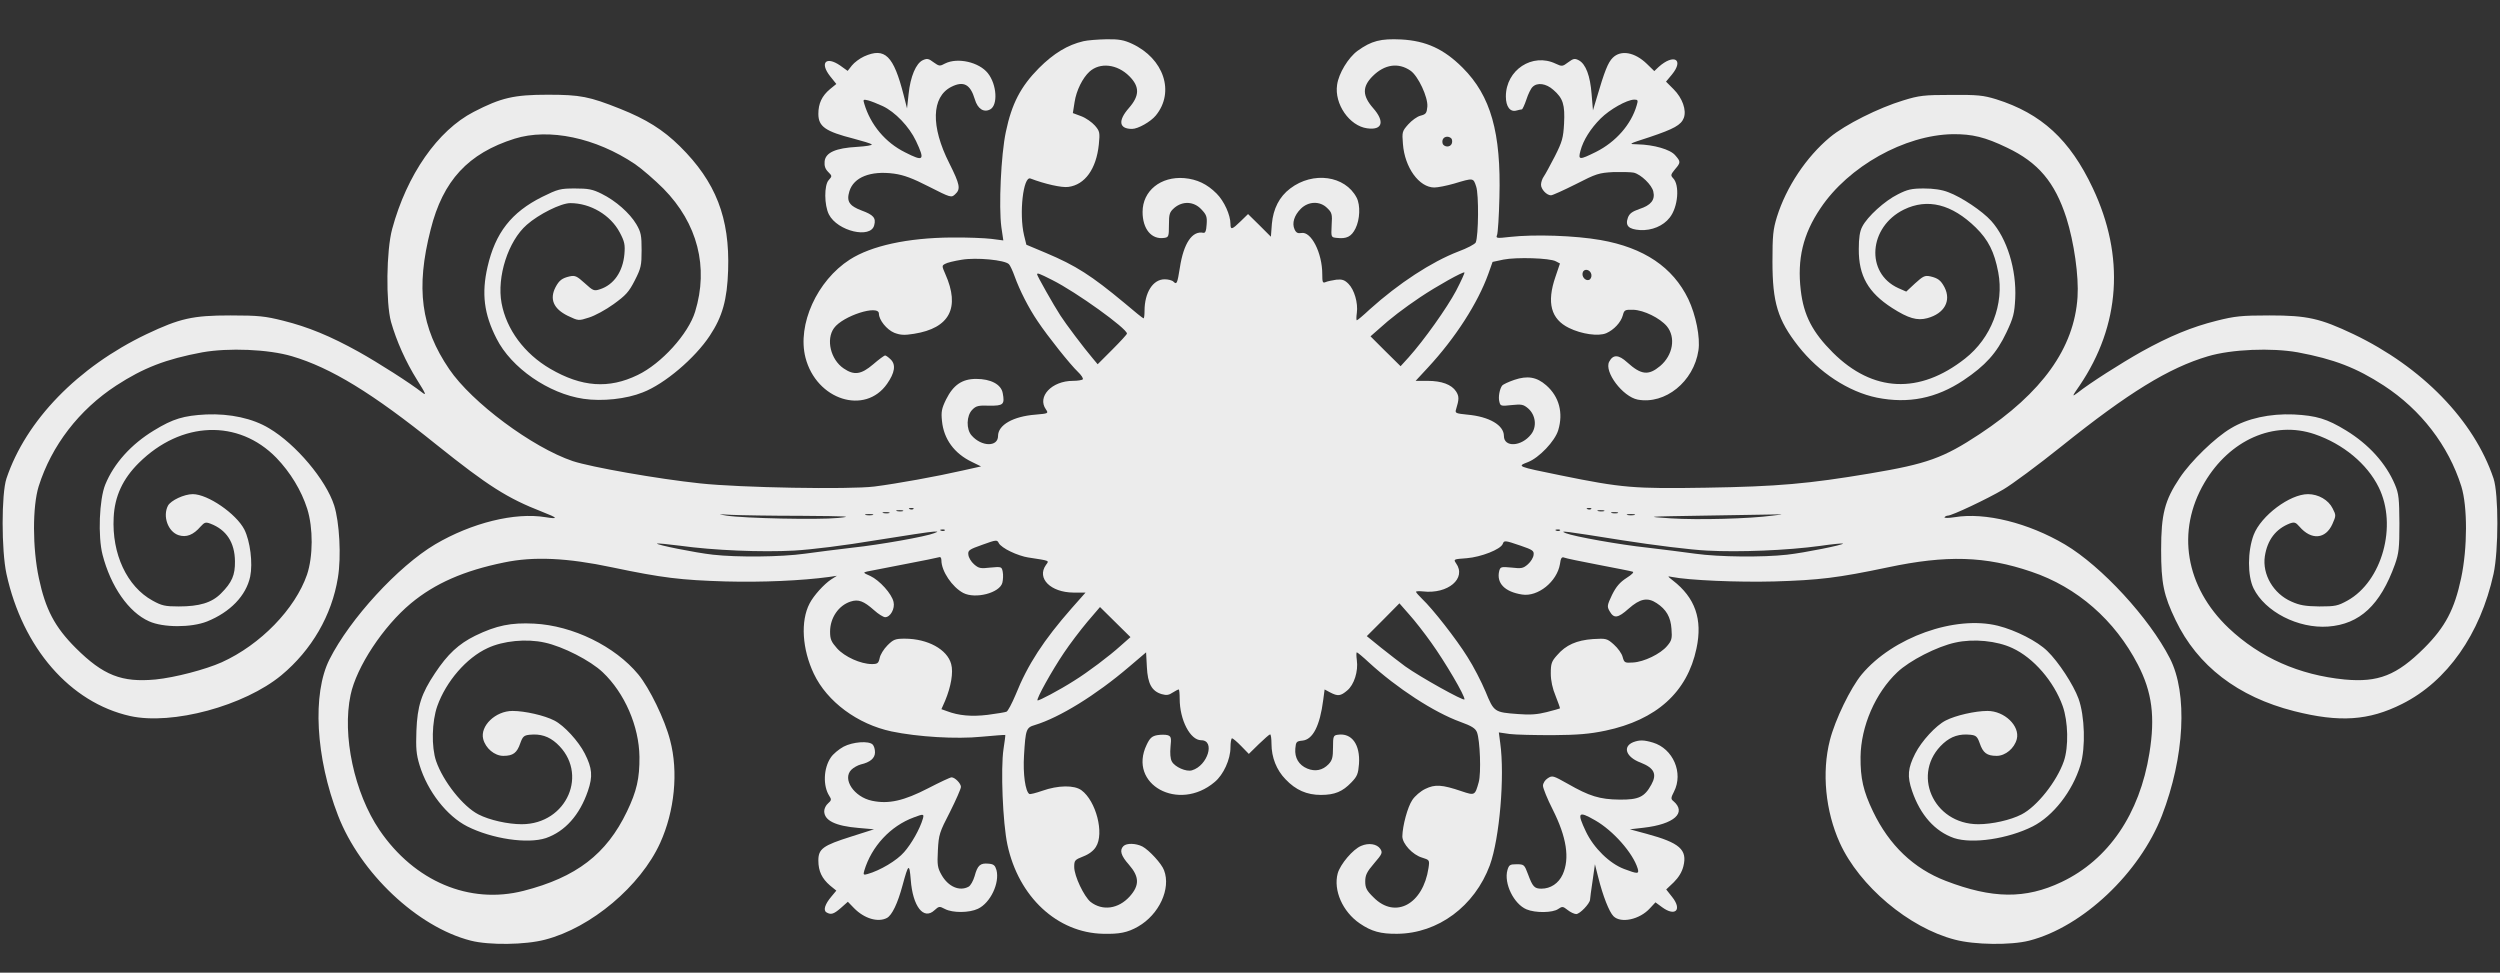<svg version="1.0" xmlns="http://www.w3.org/2000/svg" width="1706.667" height="664" viewBox="0 0 1280 498"><rect x="0" y="0" width="1280" height="498" fill="#333333" stroke="none"/><g fill="#ececec"><path d="M554.7 21.1c-8.1 1.9-15.2 6.2-22.8 13.8-9.3 9.4-13.9 18.2-16.9 32.6-2.5 11.7-3.7 38.4-2.3 48.8l1 6.8-6.1-.8c-3.4-.4-12.6-.8-20.6-.7-22.3.2-40.8 4.2-51.9 11.3-16.8 10.8-27 33.3-22.7 50.2 5.6 21.7 30.5 29.6 41.8 13.4 3.9-5.6 4.6-9.7 1.9-12.4-1.2-1.2-2.5-2.1-2.9-2.1-.5 0-3.2 2-6.1 4.5-6.2 5.3-9.8 5.8-15.2 2.1-6.6-4.5-9.1-14.8-4.9-20.6 4.5-6.3 23-12.2 23-7.4 0 3.2 4 8.2 7.9 9.8 3.2 1.2 5.1 1.3 10.1.5 18.2-2.9 23.7-13.3 16-30.6-1.8-4.1-1.8-4.3-.1-5.2.9-.6 4.7-1.5 8.4-2.1 7.5-1.3 22.3.1 24.3 2.3.6.6 1.9 3.4 2.9 6.2 2.6 7.2 7.1 16.1 11.8 23 5.2 7.8 16.7 22.2 20.6 25.9 1.7 1.6 2.8 3.3 2.5 3.8-.3.4-2.6.8-5.1.8-10.8 0-18.4 8.1-13.8 14.6 1.4 2.1 1.3 2.1-5.4 2.7-11.4.9-19.1 5.3-19.1 10.9 0 5.7-8.4 5.6-13.5-.2-2.9-3.2-2.7-10.2.3-13.2 1.9-2 3.2-2.3 8.7-2.1 7.2.1 8-.6 6.9-6.4-.8-4.5-6.1-7.3-13.6-7.3-7.2 0-11.7 3.1-15.4 10.5-2.3 4.7-2.6 6.4-2.1 11.1.9 9.2 6.3 16.6 15.3 20.9l4.7 2.3-9.4 2.1c-13.1 3-33.5 6.7-45.2 8.2-13 1.6-68.8.6-89.2-1.6-21.8-2.3-55.7-8.3-65.2-11.4-20.7-7-51.7-30-63.3-47.1-14.5-21.3-17.2-41.4-9.5-71.5 6.3-25.1 19.2-39 43-46.5 17.6-5.5 41.5-.5 61.6 13 3.5 2.4 10.1 8.1 14.6 12.6 17.5 17.8 23.2 40.2 16.2 63-3.5 11.4-17.3 26.6-29.4 32.4-14.8 7.2-28.7 6.2-44.8-3.2-13.2-7.7-22.4-20.1-24.9-33.6s3.4-31.8 12.9-40.1c6.1-5.4 17.5-11.1 22.3-11.1 10.3 0 20.6 6.1 25.3 15 2.5 4.7 2.8 6.3 2.4 11.1-.8 9-5.4 15.7-12.5 18-3.1 1-3.5.8-7.8-3.1-4-3.6-4.9-4.1-7.7-3.5-3.9.9-5.4 2-7.3 5.6-3.1 6.1-1 11 6.3 14.6 5.5 2.6 5.5 2.6 10.8.9 3-.9 8.7-4 12.7-6.9 6.2-4.5 7.8-6.2 10.8-12.1 3.2-6.3 3.5-7.6 3.5-15.5 0-7.6-.3-9.2-2.7-13.3-3.4-5.7-10.5-12-17.8-15.6-4.6-2.3-6.8-2.7-13.6-2.7-7.5 0-8.7.3-16.8 4.3-15.8 7.9-24 18.4-28 35.9-3.1 13.6-1.8 24.1 4.6 36.6 7.5 15 26.7 28.3 44.6 30.9 9.5 1.4 21.9.1 30.3-3.3 11.2-4.3 26.7-17.5 34.3-29 6.5-9.8 8.9-18.4 9.4-33.5.9-26.9-6.3-45.3-24.7-63.5-8.6-8.5-17.3-13.9-30.6-19.2-15.8-6.3-20.4-7.2-37-7.2-17.3 0-23.9 1.5-38 8.8-18.4 9.5-34.2 32.2-41.7 59.9-3 11-3.3 37.6-.6 47.6 2.8 9.8 7.5 20.4 13.4 29.8 4.4 7 4.9 8.2 2.6 6.4-6.1-4.8-22.4-15.2-32.6-20.9-14.4-8-25.8-12.7-38.6-15.9-9.2-2.3-12.5-2.7-27-2.7-19.4 0-25.9 1.5-43 9.6-35.1 16.8-61.7 44.1-71.7 73.9-2.6 7.8-2.6 36.8 0 48.8 8.3 38 32.6 65.9 63.3 72.8 21.6 4.8 58.5-5.2 77.5-20.9 15.5-12.9 25.8-30.7 28.9-49.9 1.8-10.8.8-28.5-1.9-37-4.2-13.1-19.6-31.4-33.3-39.5-8.4-5.1-20-7.6-32.2-7.1-11.6.6-17 2.2-26.8 8.2-11.7 7.1-20.5 16.9-24.9 27.7-3.1 7.6-3.8 26.6-1.4 35.9 4.2 16.3 13.4 29.5 23.8 34.1 7.2 3.3 21.6 3.3 29.7.1 11.9-4.8 20-13.2 22.1-23 1.4-6.9 0-18.1-3-24.1-4.2-8.1-18.7-18.1-26.4-18.1-4.4 0-11.2 3.2-12.7 5.9-2.8 5.4 0 13.3 5.4 15.1 4 1.3 7.6-.1 11.3-4.4 2-2.2 2.6-2.4 5-1.5 8.2 3.1 12.5 9.6 12.6 19.3.1 7-1.5 10.8-7.2 16.5-4.7 4.7-11 6.6-21.6 6.6-7 0-8.7-.4-13.4-3-13.1-7.2-20.9-23.9-19.9-42.6.5-10.8 4.7-19.8 12.9-27.9 21.7-21.5 51-22.5 70.4-2.6 7.2 7.5 12.8 16.7 15.8 26.1 3.1 9.9 3 24.4-.1 33.7-6.1 17.6-23.8 35.9-43.7 44.9-8.3 3.7-23.9 7.8-33.9 8.8-17.3 1.6-26.7-2.1-40.8-16.1C28 321 23.3 312 19.9 296c-3.3-15.5-3.3-36.7-.1-47 6.6-20.9 20.7-39.2 39.7-51.6 14-9.1 25.4-13.5 44-17 13.4-2.4 33.9-1.6 46 2 19.9 5.9 41.1 18.8 74 45.3 26.5 21.2 36.3 27.4 54 34.3 8.2 3.2 8.7 3.9 1.8 2.8-15.7-2.6-37.8 2.9-56.5 13.9-19 11.3-43.6 38.1-54.1 58.9-8.9 17.6-7.1 50.3 4.4 80 11.4 29.4 40.6 57 67.9 64 9.3 2.4 28 2.2 38.1-.5 23.6-6.1 48.9-27.5 58.9-49.5 7.4-16.3 9.4-36.4 5.1-52.6-2.7-10.6-10.6-26.8-16.3-33.7-12-14.5-33.6-25-53.3-26-11.8-.6-19.3.9-30.2 6.2-8.5 4.2-14.1 9.4-20.6 19.2-7 10.5-9 16.7-9.5 29.5-.3 8.8-.1 11.9 1.6 17.5 4.1 13.5 14 26.1 24.4 31.4 12.7 6.4 30.9 9.1 40.3 6 9.8-3.4 17.3-11.8 21.5-24.1 2.6-7.6 2.2-11.7-1.6-19.2-3.2-6.3-10.6-14.4-15.6-16.9-5-2.6-15.1-4.9-21.4-4.9-8.7 0-16.7 7.7-15 14.4 1.2 4.7 5.8 8.6 10.3 8.6 5 0 7-1.5 8.7-6.5 1.2-3.4 1.9-4 4.7-4.3 5.6-.6 9.9.8 13.9 4.4 16.7 15.1 5.4 41.4-17.9 41.4-7 0-16.5-2.1-22.1-5-7.9-4-18.1-16.9-21.7-27.3-2.5-7.3-2.2-20.3.6-28.2 4.5-12.6 14.9-24.7 25.8-29.7 7.9-3.7 19.8-4.9 29.2-2.8 9.3 2 23.4 9.2 29.7 15.2 11.2 10.6 18.6 27.6 18.8 43.3.1 11-1.4 17.6-6.4 28-10.5 21.9-26 33.7-52.9 40.6-27.7 7.1-55.9-4.8-73.8-31.1-12.9-19-19.2-48.5-14.8-69.2 3-14.3 16.7-35.1 30.9-46.9 12.3-10.2 27.1-16.7 47.6-20.9 15.2-3.2 32.4-2.4 55.5 2.5 25.7 5.4 35.1 6.5 58 7.2 18.7.5 39-.4 53-2.3l4-.6-3 1.9c-3.6 2.4-8.9 8.2-11 12.3-4.7 9-3.8 23.4 2.2 36 6.8 14.3 22.4 25.8 39.8 29.5 13.4 2.8 33.2 4 46.1 2.7 6.5-.6 11.9-1 12.1-.9.1.2-.3 3.4-.9 7.2-1.5 10-.4 37.8 2 49 5.7 26.7 25.5 45.1 49 45.6 8.3.2 12.5-.6 17.9-3.7 10.8-6.2 16.9-19.4 13.3-28.8-1.2-3.4-7.7-10.4-11.1-12.2-3.4-1.7-8.1-1.8-9.7-.2-2.1 2.1-1.3 4.9 2.8 9.5 5.4 6.2 5.5 10.6.4 16.3-5.8 6.4-13.9 7.5-20 2.8-3.4-2.8-8.4-13.3-8.4-17.9 0-3.4.3-3.7 4.6-5.4 2.9-1.1 5.3-2.9 6.5-4.9 4.4-6.8.1-23.5-7.4-29-3.7-2.7-11.9-2.6-20.1.3-3.2 1.1-6.2 1.9-6.6 1.6-2-1.3-3.3-10.1-2.7-19.8.8-13.3 1.1-14.2 5.6-15.5 12.5-3.8 31.1-15.2 48.2-29.8l8.7-7.4.4 7.5c.4 8.5 2.5 12.4 7.6 13.9 2.4.7 3.7.5 5.6-.8 1.4-.9 2.8-1.6 3.1-1.6.3 0 .5 2.2.5 4.8 0 10.8 5.4 21.2 11 21.2 7.3 0 3.4 13-4.7 15.4-2.9.9-8.8-1.7-10.3-4.5-.8-1.4-1-4.3-.7-7.5.5-4.7.3-5.4-1.5-6-1.1-.3-3.5-.3-5.3 0-2.7.5-3.8 1.5-5.4 4.9-9.8 20.3 16.4 34.7 34.8 19.1 4.5-3.7 8.1-11.6 8.1-17.7 0-2.6.4-4.7.8-4.7s2.6 1.8 4.7 4l3.9 4 5.1-5c2.8-2.7 5.4-5 5.8-5 .4 0 .7 2.2.7 4.8 0 7 2.6 13.5 7.2 18.2 5.2 5.5 10.9 8 18.1 8 7.1 0 11.1-1.7 15.6-6.4 3-3.1 3.5-4.4 3.9-9.4.7-10-3.7-16.1-10.9-15-2.2.3-2.4.8-2.4 6.5 0 5.1-.4 6.6-2.3 8.6-3 3.1-6.8 3.9-10.9 2.2-4.3-1.8-6.5-5.5-6.1-10.2.3-3.5.6-3.8 3.6-4.1 5.4-.5 9-7.6 10.7-20.9l.7-5.3 2.8 1.5c4 2.1 5.4 1.9 8.8-1 3.5-2.9 5.7-9.8 4.9-15.5-.3-2.2-.3-4 0-4s3.1 2.3 6.2 5.2c14.4 13.2 33.3 25.5 46.8 30.4 5.8 2.1 7.7 3.3 8.5 5.3 1.6 4.1 2.2 21.1.9 25.6-1.9 6.8-2 6.9-8.8 4.6-10-3.4-13.6-3.6-18.5-1.2-2.4 1.1-5.4 3.7-6.7 5.7-2.4 3.5-5 13.2-5.1 18.6 0 3.8 5.3 9.5 10.1 10.9 3.8 1.2 3.9 1.2 3.3 5.3-2.8 18.6-17 26.3-28.1 15.1-3.6-3.5-4.3-4.9-4.3-8.2 0-3.2.8-4.9 4.5-9.2 4.2-4.9 4.5-5.5 3.2-7.5-1.7-2.5-5.9-3.2-9.8-1.5-4.2 1.7-10.7 9.4-12 14.1-2.3 8.6 2.5 19.6 11.3 25.6 6 4.1 10.7 5.4 19.2 5.3 20.9-.2 39.6-14.1 47.4-35.1 5-13.8 7.7-45.6 5.3-62.7l-.7-5.3 5.5.8c3.1.4 13 .6 22.1.6 12.8-.1 18.9-.6 27-2.3 26.1-5.5 41.9-19.7 46.6-42.1 3.2-15-.7-26-12.1-34.8-2.9-2.3-2.9-2.3-.5-1.8 8.7 1.7 33.6 2.8 52.4 2.3 23.1-.7 32.4-1.8 58.1-7.2 30.2-6.4 50-5.8 73.5 2.2 23.5 7.9 42.8 24.8 54.6 47.6 7.3 14.1 8.9 26.7 5.9 45.3-5 31.2-21 54.6-45 66-18.5 8.8-35.4 8.6-59.3-.6-16.4-6.3-28.9-18.2-37.2-35.5-5-10.4-6.5-17-6.4-28 .2-15.7 7.6-32.7 18.8-43.3 6.3-6 20.4-13.2 29.7-15.2 9.4-2.1 21.3-.9 29.2 2.8 10.9 5 21.3 17.1 25.8 29.7 2.8 7.9 3.1 20.9.6 28.2-3.6 10.4-13.8 23.3-21.7 27.3-5.6 2.9-15.1 5-22.1 5-23.3 0-34.6-26.3-17.9-41.4 4-3.6 8.3-5 13.9-4.4 2.8.3 3.5.9 4.7 4.3 1.7 5 3.7 6.5 8.7 6.5 4.5 0 9.1-3.9 10.3-8.6 1.7-6.7-6.3-14.4-15-14.4-6.3 0-16.4 2.3-21.4 4.9-5 2.5-12.4 10.6-15.6 16.9-3.8 7.5-4.2 11.6-1.6 19.2 4.2 12.3 11.7 20.7 21.5 24.1 9.4 3.1 27.6.4 40.3-6 10.4-5.3 20.3-17.9 24.4-31.4 2.7-8.9 2.2-25.2-1-34-2.6-7.1-10.2-18.8-16-24.4-5.1-5-16.1-10.6-25.2-12.9-22-5.5-53.9 5.9-69.8 24.9-5.7 6.9-13.6 23.1-16.3 33.7-4.2 16.4-2.3 36.3 5.1 52.6 10 22 35.3 43.4 58.9 49.5 10.1 2.7 28.8 2.9 38.1.5 27.3-7 56.5-34.6 67.9-64 11.6-30.1 13.3-62.5 4.1-80.5-10.5-20.6-35-47.2-53.7-58.3-18.8-11.1-40.9-16.6-56.5-14-3.2.5-5.5.5-5.2 0 .3-.4 1.1-.8 1.7-.8 2.1 0 20.3-8.6 28.4-13.4 4.3-2.5 17.7-12.4 29.8-22.1 34.3-27.5 55-40.2 75-46.1 12.1-3.6 32.6-4.4 46-2 18.6 3.5 30 7.9 44 17 19 12.4 33.1 30.7 39.7 51.6 3.2 10.3 3.2 31.5-.1 47-3.4 16-8.1 25-18.9 35.8-14.1 14-23.5 17.7-40.8 16.1-23.3-2.3-43.3-11.2-59.3-26.3-22.2-21.1-27-49.7-12.4-74.5 12.9-21.9 35.5-31.9 56.4-24.8 14.6 5 26.9 15.2 32.8 27.2 9.7 19.6 1.7 48.2-16 58-4.9 2.7-6.2 3-14.4 3-7.2-.1-10.1-.6-14.3-2.5-9.2-4-15-13.9-13.6-23.2 1.3-8.4 5.6-14 12.8-16.8 2.3-.8 3-.6 4.9 1.6 6.1 7.1 13.4 6.5 16.9-1.3 1.9-4.3 1.9-4.5.1-8-2.1-4.3-7.3-7.3-12.6-7.3-9.3 0-24 11-27.8 20.8-3.2 8.4-3.2 21-.1 27.4 5.9 12 22.8 20.7 38.2 19.6 16.2-1.2 26.7-11 34.2-31.8 2-5.7 2.3-8.3 2.3-21-.1-12.7-.3-15.2-2.3-19.9-4.6-10.9-13.4-20.6-25-27.7-9.8-6-15.2-7.6-26.8-8.2-12.2-.5-23.8 2-32.2 7.1-8 4.7-20.5 16.8-26.2 25.4-7.7 11.5-9.5 18.6-9.5 36.8 0 17.2 1.3 23.3 7.4 36 11.2 23.4 31.9 39.3 60.7 46.6 23.3 5.9 38.2 4.9 55.3-3.7 23-11.5 40-35.7 46.8-66.6 2.6-12 2.6-41 0-48.8-10-29.8-36.6-57.1-71.7-73.9-17.1-8.1-23.6-9.6-43-9.6-14.5 0-17.8.4-27 2.7-12.8 3.2-24.2 7.9-38.6 15.9-10.3 5.8-26.4 16-32.8 21.1-2.8 2.1-2.8 1.9 1.1-3.7 21-31 23.3-66.3 6.8-101.2-11.7-24.8-26.3-38.2-49.5-45.5-6.6-2-9.4-2.3-23-2.2-13.9 0-16.4.3-24.5 2.8-12.6 3.8-29.8 12.4-37.6 18.9-12.1 10.1-22.3 25.4-27.1 40.7-2 6.5-2.3 9.6-2.3 23 0 20.9 2.7 29.8 13.2 43.2 10.6 13.5 25.7 23.4 40.3 26.4 16.1 3.2 30.3.4 44.3-8.9 11.2-7.5 17-13.9 22-24.5 3.6-7.6 4.1-9.8 4.5-17.4.7-14.8-4.2-30.7-12.3-39.7-4.5-5-15.2-12.2-22-14.7-3.3-1.3-7.6-1.9-12.5-1.9-6.3 0-8.4.5-13.3 3-6.7 3.3-15.6 11.4-18.2 16.5-1.3 2.4-1.8 5.8-1.8 11.5-.1 13.7 4.8 22.3 17.1 30.2 8.3 5.3 12.8 6.6 18 5.2 8.8-2.4 12.3-8.9 8.8-15.8-1.9-3.6-3.4-4.7-7.3-5.6-2.8-.6-3.7-.1-7.8 3.6l-4.5 4.2-4.1-1.8c-16.9-7.7-15.2-31.3 2.9-40.2 12.1-5.9 24.5-2.8 36.8 9.2 6.4 6.3 9.5 12.4 11.5 22.9 3.1 16.3-3.6 33.7-17 44.2-23.4 18.4-47.2 17.3-67.7-3.1-10.4-10.4-14.9-19-16.4-31.8-1.9-16 1.1-28.8 10.1-42.1 14.3-21.4 43.1-37.5 67.7-37.9 10-.1 16.6 1.5 27.8 6.9 16 7.6 24.5 17.7 30.4 36 3.9 12.4 6.4 29.7 5.7 40.5-1.7 26.1-18.1 49-50.2 70.2-18.5 12.2-26.8 15.2-56 20.1-31.6 5.3-47.2 6.7-84 7.3-37 .6-43 .1-74.4-6.3-22.6-4.6-22.5-4.6-16.8-6.8 5.7-2.2 13.8-10.7 15.5-16.3 2.7-8.9.5-17.2-6.1-23-4.9-4.3-9.6-5.1-16.4-2.8-2.9 1-5.7 2.3-6.2 2.9-1.3 1.8-2.1 5.9-1.4 8.4.5 2.1.9 2.2 6.2 1.6 5.1-.5 6-.4 8.5 1.7 3.9 3.4 4.6 9.4 1.5 13.3-4.9 6.3-13.9 6.8-13.9.8 0-5.5-7.5-9.9-18.7-10.9-6-.6-6.4-.8-5.8-2.7 1.6-5.2 1.6-6.7 0-9.2-2.3-3.5-7.3-5.4-14.6-5.4h-6.1l6.3-6.8c14.1-15.2 25.5-33 30.9-47.9l2.2-6.2 5.6-1.2c6.6-1.3 23.8-.8 26.8.9l2.1 1.1-2.3 6.8c-4.6 13.3-2.3 21.7 6.9 26.2 6.5 3.2 15.1 4.4 19.1 2.7 3.9-1.7 7.5-5.5 8.5-9.2.7-2.7 1.1-2.9 5.3-2.8 5.5.2 13.6 4.2 17.2 8.4 4.7 5.7 3.2 14.8-3.4 20.4-6 5-9.7 4.6-16.9-1.9-4.4-4-7.2-4.1-9.2-.3-2.7 5.1 6.9 17.9 14.6 19.4 14.1 2.6 28.7-9.2 31.1-25.2 1-6.6-1.3-18.1-5.2-26.3-7.9-16.3-22.7-26.3-44.9-30.2-13.1-2.3-33.8-3-46.4-1.6-6.9.8-7.3.7-6.6-1 .4-1 1-9.7 1.2-19.3.9-33.1-4.4-51.9-18.8-66.3-9.6-9.6-18.7-13.8-31.5-14.5-10.5-.5-15.2.7-22.3 5.8-4.8 3.5-9.7 11.6-10.5 17.4-1.5 9.8 6.3 21.1 15.4 22.3 7.9 1.1 9.1-3.5 3-10.4-5.5-6.3-5.6-10.9-.2-16.3 6.1-6.1 13.2-7.1 19.4-2.8 3.9 2.7 9 13.6 8.6 18.4-.3 3.3-.7 3.9-3.4 4.6-1.8.4-4.6 2.5-6.4 4.5-3.1 3.5-3.2 3.9-2.7 10 .9 12.1 8.3 22.3 16.1 22.3 1.7 0 6.3-.9 10.1-2 10-3 9.8-3 11.3 1.5 1.4 4.1 1.2 25.1-.2 28.6-.4.9-4.4 3-9 4.7-13.7 5.3-30.4 16.2-45.3 29.6-3.3 3.1-6.3 5.6-6.6 5.6-.3 0-.3-1.7 0-3.8.7-5.1-1.3-11.9-4.3-14.9-2-2-3.3-2.4-6.2-2.1-2 .3-4.5.8-5.4 1.2-1.6.7-1.8.2-1.8-4.1 0-10.8-5.7-22-10.7-21-1.8.3-2.7-.1-3.5-1.9-1.4-3.1-.2-7.1 3.2-10.5 3.9-3.9 9.9-4.1 13.6-.3 2.3 2.2 2.6 3.1 2.2 8.7-.3 6.2-.3 6.2 2.6 6.5 5 .6 7.5-.6 9.6-4.8 2.3-4.6 2.6-11.9.6-15.8-5.9-11.3-22.3-13.6-34-4.7-5.6 4.2-8.7 10.4-9.4 18.1l-.5 6.6-5.8-5.8-5.9-5.8-3.8 3.7c-4.4 4.3-5.2 4.5-5.2 1.4 0-4.6-3.2-11.7-7.1-15.6-4.9-4.9-10-7.3-16.5-7.9-12.1-1-21.4 6.5-21.4 17.3 0 8.8 4.6 14.3 11.1 13.3 2.2-.3 2.4-.7 2.4-6.6 0-5.7.3-6.6 2.8-8.8 4.3-3.6 10-3.3 13.8.8 2.6 2.7 3 3.8 2.7 7.7-.2 3.4-.7 4.5-1.7 4.3-5.7-1.2-10.1 5.4-12 17.8-1.3 8.2-1.6 8.9-3.3 7.2-.7-.7-2.7-1.2-4.5-1.2-6 0-10.3 6.8-10.3 16.2 0 2.1-.2 3.8-.5 3.8s-4.7-3.5-9.7-7.8c-17.1-14.2-24.9-19.2-40.3-25.7l-10-4.2-1.2-4.9c-2.6-11.1-.4-30.4 3.3-29 7.3 2.8 16.1 4.8 19.4 4.3 8.5-1.1 14.3-9.2 15.6-21.7.6-6.1.5-6.8-2-9.7-1.5-1.7-4.6-3.9-7-4.8l-4.3-1.6.9-5.7c.9-5.9 4.1-12.3 7.6-15.5 5.4-4.9 14.2-3.9 20.4 2.3 5.4 5.4 5.3 10-.2 16.3-5.7 6.5-5.1 10.7 1.6 10.7 3.1 0 9.6-3.7 12.2-6.9 9.8-12 4.1-29.1-12.2-36.7-4.1-1.9-6.7-2.4-13.1-2.3-4.4.1-9.7.5-11.8 1zm188.6 50.1c.7 2.1-.4 3.8-2.3 3.8-1 0-2-.6-2.3-1.3-.7-2 .4-3.7 2.3-3.7 1 0 2 .6 2.3 1.2zm71.5 69.4c.2 1.2-.4 2.4-1.2 2.7-1.9.7-4-1.8-3.2-3.9.8-2.2 4-1.3 4.4 1.2zm-69.3 8.3c-4.7 8.8-16.4 25.3-24.3 34.1l-4.1 4.5-7.7-7.6-7.7-7.7 4.1-3.6c6.1-5.6 13-10.8 21.3-16.4 8.5-5.7 22.1-13.3 22.7-12.7.2.2-1.7 4.4-4.3 9.4zm-206.7-5.5c12.2 6.1 38.2 24.8 38.2 27.4 0 .4-3.4 4.1-7.5 8.2l-7.5 7.5-2.5-3c-4.6-5.4-14-17.9-16.6-22-3.4-5.2-11.9-20.3-11.9-21 0-.9.9-.6 7.8 2.9zm-71.1 117.2c-.3.3-1.2.4-1.9.1-.8-.3-.5-.6.6-.6 1.1-.1 1.7.2 1.3.5zm347 0c-.3.3-1.2.4-1.9.1-.8-.3-.5-.6.6-.6 1.1-.1 1.7.2 1.3.5zm-352.4 1.1c-.7.2-2.1.2-3 0-1-.3-.4-.5 1.2-.5 1.7 0 2.4.2 1.8.5zm359 0c-.7.2-2.1.2-3 0-1-.3-.4-.5 1.2-.5 1.7 0 2.4.2 1.8.5zm-366 1c-.7.2-2.1.2-3 0-1-.3-.4-.5 1.2-.5 1.7 0 2.4.2 1.8.5zm373 0c-.7.2-2.1.2-3 0-1-.3-.4-.5 1.2-.5 1.7 0 2.4.2 1.8.5zm-417.9 1.4c24 .2 26.7.3 18.6 1.1-10.1 1-47.8.2-57-1.2-4.9-.8-4.6-.8 2.4-.4 4.3.2 20.5.5 36 .5zm36.4-.4c-1 .2-2.6.2-3.5 0-1-.3-.2-.5 1.7-.5s2.7.2 1.8.5zm390 0c-1 .2-2.6.2-3.5 0-1-.3-.2-.5 1.7-.5s2.7.2 1.8.5zm70.7.3c-11.6 1.6-38.2 2.3-52 1.4-13.7-.9-13.4-.9 17-1.4 17.1-.3 33.3-.6 36-.6 5-.1 5-.1-1 .6zm-423.8 7.6c-.3.3-1.2.4-1.9.1-.8-.3-.5-.6.6-.6 1.1-.1 1.7.2 1.3.5zm315 0c-.3.3-1.2.4-1.9.1-.8-.3-.5-.6.6-.6 1.1-.1 1.7.2 1.3.5zM478.3 273c-4.2 1.7-27.7 5.9-41.8 7.4-7.7.9-18.7 2.3-24.5 3.1-12.1 1.7-34.6 1.9-47 .5-9-1-29.3-5.1-28.6-5.7.2-.2 5.5.3 11.7 1.1 17.3 2.4 41.7 3.4 58.4 2.5 9-.5 25.8-2.6 42-5.3 14.9-2.4 28.1-4.4 29.5-4.4 2.5-.1 2.5-.1.3.8zm352.2 3.6c16.6 2.6 35.2 4.9 43.5 5.3 16.5.9 41.1-.1 57.9-2.4 6.2-.9 11.5-1.4 11.7-1.2.7.6-19.6 4.7-28.6 5.7-12.4 1.4-34.9 1.2-47-.5-5.8-.8-16.8-2.2-24.5-3.1-14.1-1.5-37.6-5.7-41.8-7.4-3.6-1.5-1.4-1.2 28.8 3.6zm-313.1 5.8c2.8 1.4 6.8 2.7 8.9 3 11.6 1.8 10.9 1.5 9.2 3.9-4.8 6.8 2.4 14 14.1 14.1h6.2l-7 7.9c-14.4 16.4-22.6 28.9-28.8 44.4-1.9 4.5-4 8.5-4.7 8.7-.7.3-5.1 1-9.6 1.6-8.3 1-14.9.4-20.9-1.9l-2.8-1 1.9-4.3c3-7.2 4.3-14.5 3.1-18.8-2-7.5-12-13-23.8-13-4.8 0-5.8.4-8.8 3.4-1.9 1.9-3.7 4.8-4 6.5-.6 2.7-1.1 3.1-4 3.1-5.7 0-13.9-3.7-17.8-8-3-3.4-3.6-4.7-3.6-8.6 0-7 4.3-13.4 10.5-15.4 4-1.3 6.7-.3 12 4.4 2.2 2 4.8 3.6 5.7 3.6 2.7 0 5.1-4.4 4.3-7.8-.9-4.2-7.2-11.1-11.9-13.3-3.7-1.6-3.8-1.8-1.6-2.3 1.4-.3 9.9-1.9 19-3.7 9.1-1.7 17.1-3.4 17.8-3.6.7-.3 1.2.3 1.2 1.6 0 5.5 5.5 13.7 11.2 16.7 6.2 3.2 18.6 0 20-5.2.4-1.6.5-4.1.2-5.6-.5-2.7-.7-2.7-6.3-2.2-5.1.6-6 .4-8.4-1.7-1.5-1.3-2.8-3.5-2.9-4.9-.3-2.2.4-2.7 7.2-5.1 7.2-2.6 7.5-2.6 8.4-.8.5 1.1 3.2 3 6 4.3zm261.2-3c6.1 2.1 6.9 2.6 6.6 4.7-.1 1.3-1.4 3.5-2.9 4.8-2.4 2.1-3.3 2.3-8.4 1.7-5.3-.5-5.7-.4-6.3 1.7-1.5 6.2 2.7 10.7 11.7 12.1 8.1 1.3 17.9-6.6 19.4-15.6.4-3.1.9-3.8 2.2-3.3.9.4 8.8 2 17.6 3.7 8.8 1.7 16.6 3.2 17.4 3.5.9.2-.4 1.5-3.1 3.2-3.4 2.2-5.3 4.4-7.4 8.6-2.5 5.3-2.7 6-1.3 8.4 2.2 3.9 4.2 3.7 9.8-1.3 5.8-5.1 9.6-5.9 14.3-2.8 4.9 3.2 7.2 7.1 7.6 13.2.4 4.9.1 6-2.2 8.7-3.4 4.1-11.9 8.2-17.5 8.5-4.2.3-4.5.1-5.3-2.8-.4-1.8-2.5-4.6-4.5-6.4-3.5-3.1-3.9-3.2-10.7-2.8-8.3.6-13.9 3-18.4 8.3-2.8 3.1-3.2 4.3-3.2 9.3 0 3.7.9 7.8 2.5 11.6 1.3 3.3 2.3 6.1 2.2 6.3-.2.1-3.2 1-6.8 1.9-4.7 1.2-8.5 1.5-14.6 1-12.2-.9-12.4-1-16.7-11.5-2.1-5-6.2-13-9.3-17.8-5.6-9-17.7-24.5-23.2-29.7-1.7-1.7-3.1-3.2-3.1-3.6 0-.3 1.6-.4 3.5-.2 12.9 1.5 22.5-6.7 17-14.4-1.4-2.1-1.3-2.1 5.5-2.6 7.3-.6 17.3-4.5 18.4-7.3.7-1.9 1-1.9 9.2.9zm-45.9 49.5c7 9.7 17.6 27.7 17.1 29.2-.3 1-22.6-11.4-30.3-16.9-2.7-2-8.3-6.3-12.3-9.5l-7.4-6 8.4-8.4 8.3-8.4 5 5.7c2.8 3.1 7.8 9.5 11.2 14.3zm-159 1.8c-5.6 5.1-16.9 13.6-23.7 17.8-7.5 4.8-18.3 10.5-18.8 10.1-.7-.7 7.3-15.1 13.5-24.3 3-4.5 8.4-11.6 12-15.9l6.5-7.6 7.8 7.7 7.8 7.7-5.1 4.5z"/><path d="M442.4 28.9c-2.2 1-5 3.1-6.2 4.6l-2.2 2.8-3.9-2.8c-7.2-4.9-10.5-1.4-5.1 5.5l3.2 4-3.2 2.6c-4.2 3.5-6 7.4-6 12.7 0 6.5 3.6 9 18.1 12.7 4.6 1.2 8.8 2.5 9.2 2.9.5.5-2.9 1-7.5 1.3-10.9.6-16.2 2.9-16.6 7.5-.2 2.2.3 3.8 1.8 5.3 2.1 2.1 2.1 2.2.3 4.2-2.4 2.6-2.3 12.9.1 17.6 4.4 8.6 21.5 12.6 23.2 5.5 1-3.7-.4-5.3-6.4-7.5-6.4-2.4-7.9-4.7-6.3-9.9 2.2-7.2 10.9-10.6 22.8-9 5.1.7 9.6 2.4 18 6.7 11 5.6 11.4 5.7 13.3 3.9 3-2.7 2.5-5-3-16-9.5-18.8-9.1-33.8 1-39 6.3-3.2 9.8-1.4 12.1 6.3 1.4 4.9 4.6 7 7.9 5.2 4-2.2 3.4-12.7-1.2-18.5-4.5-5.7-15.5-8.2-21.9-5-2.7 1.5-3.1 1.4-5.9-.6-2.5-1.9-3.3-2.1-5.5-1.1-3.5 1.6-6.4 8.4-7.3 17.4l-.8 7.3-1.7-6.7c-5.2-20.4-9.6-24.7-20.3-19.9zm9.5 25.4c6.4 3 13.6 10.5 17.1 17.9 4.7 10 4 10.7-5.6 5.8-10.1-5-17.7-14.1-20.9-24.9-.7-2.2-.5-2.3 2-1.7 1.5.4 4.8 1.7 7.4 2.9zm373.8-24.7c-2.4 2.4-4.1 6.6-8.3 20.9l-1.8 6-.7-8.3c-.7-9.4-3-15.4-6.5-17.3-2.1-1.1-2.8-1-5.5 1-2.9 2.2-3.2 2.2-6.4.7-11.9-5.7-25.5 3.2-25.5 16.8 0 5.2 2.2 8.1 5.4 7.2 1.2-.3 2.4-.6 2.8-.6.3 0 1.4-2.3 2.3-5 .9-2.8 2.3-5.7 3.2-6.5 2.4-2.4 6.9-1.8 10.6 1.5 5 4.3 6 7.6 5.5 17.3-.4 7.2-.9 9.2-4.7 16.7-2.4 4.6-4.9 9.3-5.7 10.4-.8 1.1-1.4 3-1.4 4.2 0 2.3 2.9 5.4 5.1 5.4.8 0 6.5-2.6 12.7-5.7 10.5-5.4 11.9-5.8 19.3-6.2 4.3-.1 9 0 10.4.3 3.7.9 9.3 6.3 10 9.7 1 4.2-1.2 7-7.1 8.9-3.7 1.3-5.1 2.3-5.9 4.4-1.5 4.2.3 6 6.3 6.4 5.9.3 11.8-2.1 15.1-6.4 4.3-5.4 5.2-16.7 1.7-20.2-1.3-1.4-1.2-1.8.9-4.4 3.1-3.6 3.1-4 .2-7.3-2.5-3-10.9-5.4-19.2-5.6-5-.1-5-.1 6.1-3.7 12.5-4.2 16.1-6.2 17.5-9.8 1.5-4-.7-10.2-5.2-14.7l-3.9-3.9 3-3.6c6.4-7.8 1-10.9-6.8-3.9l-2.2 2.1-3.8-3.7c-6.2-6-13.3-7.3-17.5-3.1zM838 53.9c-2.8 9.8-10.7 18.8-20.9 23.9-8.5 4.2-9.2 4.2-7.9-.6 1.4-5.4 5.2-11.4 10.3-16.5 4.7-4.7 13.4-9.6 17.2-9.7 1.9 0 2.1.3 1.3 2.9zM836.2 380c-5.6 2.3-3.7 7.7 3.9 10.5 6.8 2.7 8.4 5.8 5.4 11.2-3.5 6.4-6.5 7.8-16.3 7.7-10.2-.1-15.5-1.8-26.5-8.1-7.5-4.2-7.9-4.4-10.3-2.8-1.3.8-2.4 2.5-2.4 3.8 0 1.2 2.2 6.7 5 12.2 7.1 14.1 8.8 25 5.1 33.2-2.1 4.6-6.2 7.3-10.9 7.3-3.6 0-4.5-1-6.9-7.5-1.8-4.8-2-5-5.8-5-3.4 0-3.9.3-4.7 3-1.9 6.8 3.3 17.4 9.8 20.1 4.5 1.9 13.4 1.8 16.2-.2 2.1-1.4 2.4-1.4 4.8.5 1.5 1.2 3.5 2.1 4.4 2.1 1.9 0 6.9-5.3 7.1-7.3 0-.7.6-5 1.3-9.7l1.2-8.5 1.7 6.7c2.4 9.6 5.6 17.7 7.8 19.9 3.8 3.8 13.5 1.7 18.7-4.1l2.8-3 3.4 2.5c6.8 5 10.4 1.3 5.1-5.3l-3-3.8 3.9-3.7c2.5-2.5 4.2-5.3 4.9-8.2 2.1-8.5-1.9-12-18.9-16.6l-8.5-2.3 7-.8c15.7-1.8 22.3-7.7 15.2-13.7-1.3-1-1.2-1.7.4-4.8 4.9-9.6-.5-22-10.8-25.1-4.7-1.4-6.9-1.4-10.1-.2zm-19.5 40c9.3 5.3 19.4 16.8 21.8 24.7.8 2.8.1 2.9-7 .2-7.4-2.8-15.5-10.7-19.5-19.1-4.7-9.9-4-10.8 4.7-5.8zm-384.8-37.7c-2.4 1.3-5.4 3.8-6.5 5.5-3.8 5.5-4.1 14.6-.8 19.7 1.2 1.8 1.1 2.3-.6 3.8-1.1.9-2 2.7-2 4 0 4.8 5.7 7.6 17.5 8.6l8 .7-11.6 3.7c-14.6 4.6-16.9 6.3-16.9 12.3 0 5.4 1.8 9.2 6 12.8l3.2 2.6-2.5 3c-3.3 3.9-4.3 7-2.6 8.1 2.3 1.4 3.7 1 7.4-2.2l3.6-3.2 3.2 3.3c5.2 5.3 12.2 7.4 16.8 5 2.6-1.4 5.5-7.4 8-16.7 3-11.1 3.5-11.5 4.2-2.9 1 13.7 6.6 20.9 12.2 15.6 2.2-2 2.5-2.1 5.3-.6 4 2.1 12.5 2 16.9-.1 6.4-3 11.2-13.2 9.5-19.8-.7-2.4-1.4-3.1-4.1-3.3-4.2-.4-5.6.8-7.1 6.4-.7 2.4-2.1 4.9-3.1 5.4-4.6 2.5-10.4 0-13.8-6-2.1-3.7-2.3-5.1-1.9-12.7.4-7.9.8-9.2 6.2-19.6 3.1-6.2 5.6-11.9 5.6-12.8 0-1.8-3.1-4.9-4.8-4.9-.7 0-6 2.5-12 5.6-12.4 6.4-20.2 8.2-28.7 6.4-9.2-1.9-15.4-11.1-10.6-15.9 1.1-1.1 3.3-2.3 4.8-2.7 4.8-1.1 7.3-3.2 7.3-6.2 0-1.6-.5-3.3-1.2-4-2-2-10.1-1.4-14.9 1.1zm40.6 36.9c-1.5 5.2-5.8 12.8-9.6 17.1-3.7 4.3-12.3 9.4-18.7 11.2-2.1.6-2.3.4-1.7-1.7 3.7-12.4 13.4-22.9 25.4-27.3 5-1.9 5.3-1.8 4.6.7z"/></g></svg>